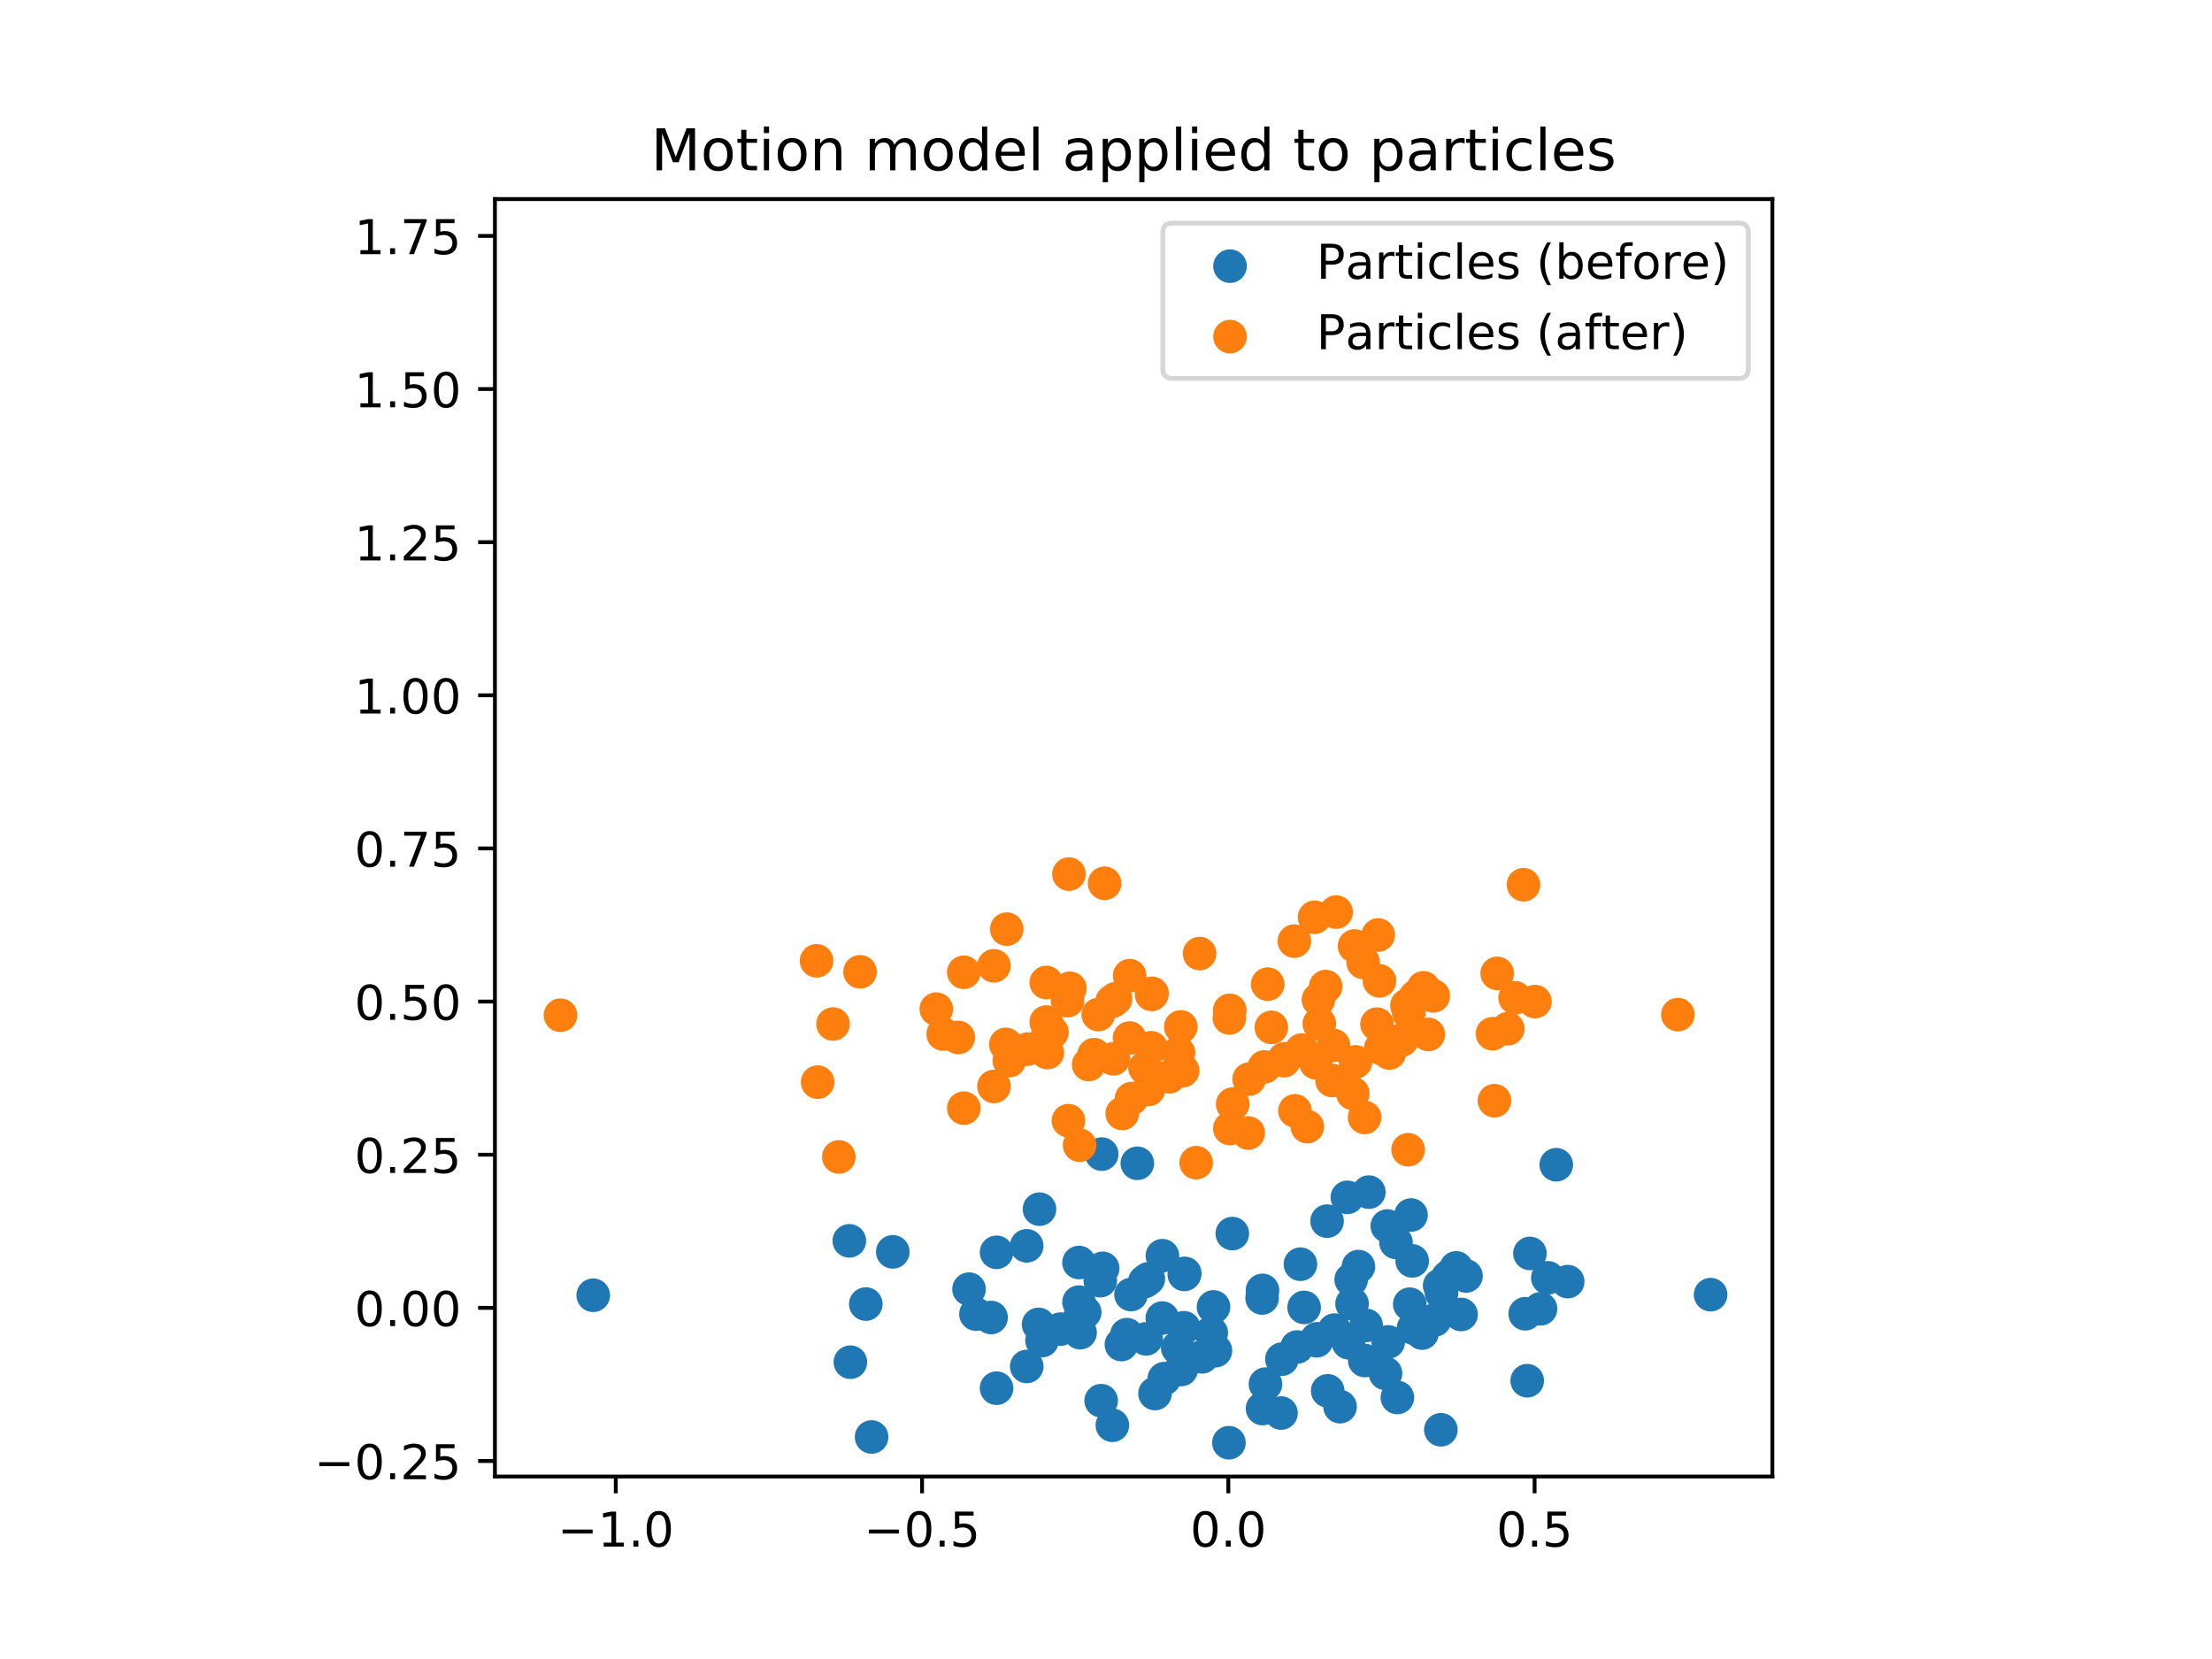 <?xml version="1.0" encoding="utf-8" standalone="no"?>
<!DOCTYPE svg PUBLIC "-//W3C//DTD SVG 1.1//EN"
  "http://www.w3.org/Graphics/SVG/1.1/DTD/svg11.dtd">
<!-- Created with matplotlib (https://matplotlib.org/) -->
<svg height="345.6pt" version="1.1" viewBox="0 0 460.8 345.6" width="460.8pt" xmlns="http://www.w3.org/2000/svg" xmlns:xlink="http://www.w3.org/1999/xlink">
 <defs>
  <style type="text/css">
*{stroke-linecap:butt;stroke-linejoin:round;}
  </style>
 </defs>
 <g id="figure_1">
  <g id="patch_1">
   <path d="M 0 345.6 
L 460.8 345.6 
L 460.8 0 
L 0 0 
z
" style="fill:#ffffff;"/>
  </g>
  <g id="axes_1">
   <g id="patch_2">
    <path d="M 103.104 307.584 
L 369.216 307.584 
L 369.216 41.472 
L 103.104 41.472 
z
" style="fill:#ffffff;"/>
   </g>
   <g id="PathCollection_1">
    <defs>
     <path d="M 0 3 
C 0.796 3 1.559 2.684 2.121 2.121 
C 2.684 1.559 3 0.796 3 0 
C 3 -0.796 2.684 -1.559 2.121 -2.121 
C 1.559 -2.684 0.796 -3 0 -3 
C -0.796 -3 -1.559 -2.684 -2.121 -2.121 
C -2.684 -1.559 -3 -0.796 -3 0 
C -3 0.796 -2.684 1.559 -2.121 2.121 
C -1.559 2.684 -0.796 3 0 3 
z
" id="m8ee61d0d14" style="stroke:#1f77b4;"/>
    </defs>
    <g clip-path="url(#p69494571f7)">
     <use style="fill:#1f77b4;stroke:#1f77b4;" x="242.131" xlink:href="#m8ee61d0d14" y="274.577"/>
     <use style="fill:#1f77b4;stroke:#1f77b4;" x="298.871" xlink:href="#m8ee61d0d14" y="274.974"/>
     <use style="fill:#1f77b4;stroke:#1f77b4;" x="217.079" xlink:href="#m8ee61d0d14" y="279.276"/>
     <use style="fill:#1f77b4;stroke:#1f77b4;" x="253.198" xlink:href="#m8ee61d0d14" y="281.373"/>
     <use style="fill:#1f77b4;stroke:#1f77b4;" x="301.933" xlink:href="#m8ee61d0d14" y="265.805"/>
     <use style="fill:#1f77b4;stroke:#1f77b4;" x="293.677" xlink:href="#m8ee61d0d14" y="271.688"/>
     <use style="fill:#1f77b4;stroke:#1f77b4;" x="225.968" xlink:href="#m8ee61d0d14" y="273.37"/>
     <use style="fill:#1f77b4;stroke:#1f77b4;" x="280.927" xlink:href="#m8ee61d0d14" y="279.721"/>
     <use style="fill:#1f77b4;stroke:#1f77b4;" x="213.889" xlink:href="#m8ee61d0d14" y="284.656"/>
     <use style="fill:#1f77b4;stroke:#1f77b4;" x="181.566" xlink:href="#m8ee61d0d14" y="299.349"/>
     <use style="fill:#1f77b4;stroke:#1f77b4;" x="279.158" xlink:href="#m8ee61d0d14" y="293.035"/>
     <use style="fill:#1f77b4;stroke:#1f77b4;" x="318.145" xlink:href="#m8ee61d0d14" y="287.63"/>
     <use style="fill:#1f77b4;stroke:#1f77b4;" x="262.999" xlink:href="#m8ee61d0d14" y="268.805"/>
     <use style="fill:#1f77b4;stroke:#1f77b4;" x="207.602" xlink:href="#m8ee61d0d14" y="289.185"/>
     <use style="fill:#1f77b4;stroke:#1f77b4;" x="240.61" xlink:href="#m8ee61d0d14" y="290.298"/>
     <use style="fill:#1f77b4;stroke:#1f77b4;" x="318.712" xlink:href="#m8ee61d0d14" y="261.114"/>
     <use style="fill:#1f77b4;stroke:#1f77b4;" x="256.005" xlink:href="#m8ee61d0d14" y="300.546"/>
     <use style="fill:#1f77b4;stroke:#1f77b4;" x="289.194" xlink:href="#m8ee61d0d14" y="279.547"/>
     <use style="fill:#1f77b4;stroke:#1f77b4;" x="276.456" xlink:href="#m8ee61d0d14" y="254.388"/>
     <use style="fill:#1f77b4;stroke:#1f77b4;" x="207.6" xlink:href="#m8ee61d0d14" y="260.88"/>
     <use style="fill:#1f77b4;stroke:#1f77b4;" x="284.306" xlink:href="#m8ee61d0d14" y="283.418"/>
     <use style="fill:#1f77b4;stroke:#1f77b4;" x="235.613" xlink:href="#m8ee61d0d14" y="269.679"/>
     <use style="fill:#1f77b4;stroke:#1f77b4;" x="262.918" xlink:href="#m8ee61d0d14" y="270.395"/>
     <use style="fill:#1f77b4;stroke:#1f77b4;" x="246.711" xlink:href="#m8ee61d0d14" y="265.493"/>
     <use style="fill:#1f77b4;stroke:#1f77b4;" x="224.778" xlink:href="#m8ee61d0d14" y="271.25"/>
     <use style="fill:#1f77b4;stroke:#1f77b4;" x="317.73" xlink:href="#m8ee61d0d14" y="273.68"/>
     <use style="fill:#1f77b4;stroke:#1f77b4;" x="256.714" xlink:href="#m8ee61d0d14" y="256.977"/>
     <use style="fill:#1f77b4;stroke:#1f77b4;" x="305.393" xlink:href="#m8ee61d0d14" y="265.805"/>
     <use style="fill:#1f77b4;stroke:#1f77b4;" x="252.327" xlink:href="#m8ee61d0d14" y="277.645"/>
     <use style="fill:#1f77b4;stroke:#1f77b4;" x="300.159" xlink:href="#m8ee61d0d14" y="297.847"/>
     <use style="fill:#1f77b4;stroke:#1f77b4;" x="203.309" xlink:href="#m8ee61d0d14" y="273.752"/>
     <use style="fill:#1f77b4;stroke:#1f77b4;" x="246.809" xlink:href="#m8ee61d0d14" y="265.273"/>
     <use style="fill:#1f77b4;stroke:#1f77b4;" x="238.493" xlink:href="#m8ee61d0d14" y="266.954"/>
     <use style="fill:#1f77b4;stroke:#1f77b4;" x="224.875" xlink:href="#m8ee61d0d14" y="274.584"/>
     <use style="fill:#1f77b4;stroke:#1f77b4;" x="180.361" xlink:href="#m8ee61d0d14" y="271.657"/>
     <use style="fill:#1f77b4;stroke:#1f77b4;" x="238.757" xlink:href="#m8ee61d0d14" y="278.906"/>
     <use style="fill:#1f77b4;stroke:#1f77b4;" x="322.444" xlink:href="#m8ee61d0d14" y="266.19"/>
     <use style="fill:#1f77b4;stroke:#1f77b4;" x="177.147" xlink:href="#m8ee61d0d14" y="283.766"/>
     <use style="fill:#1f77b4;stroke:#1f77b4;" x="320.923" xlink:href="#m8ee61d0d14" y="272.644"/>
     <use style="fill:#1f77b4;stroke:#1f77b4;" x="277.985" xlink:href="#m8ee61d0d14" y="277.087"/>
     <use style="fill:#1f77b4;stroke:#1f77b4;" x="213.879" xlink:href="#m8ee61d0d14" y="259.526"/>
     <use style="fill:#1f77b4;stroke:#1f77b4;" x="229.503" xlink:href="#m8ee61d0d14" y="240.423"/>
     <use style="fill:#1f77b4;stroke:#1f77b4;" x="229.395" xlink:href="#m8ee61d0d14" y="291.788"/>
     <use style="fill:#1f77b4;stroke:#1f77b4;" x="242.542" xlink:href="#m8ee61d0d14" y="287.194"/>
     <use style="fill:#1f77b4;stroke:#1f77b4;" x="239.222" xlink:href="#m8ee61d0d14" y="266.408"/>
     <use style="fill:#1f77b4;stroke:#1f77b4;" x="224.775" xlink:href="#m8ee61d0d14" y="263.009"/>
     <use style="fill:#1f77b4;stroke:#1f77b4;" x="288.998" xlink:href="#m8ee61d0d14" y="255.404"/>
     <use style="fill:#1f77b4;stroke:#1f77b4;" x="250.416" xlink:href="#m8ee61d0d14" y="282.651"/>
     <use style="fill:#1f77b4;stroke:#1f77b4;" x="282.985" xlink:href="#m8ee61d0d14" y="263.852"/>
     <use style="fill:#1f77b4;stroke:#1f77b4;" x="326.583" xlink:href="#m8ee61d0d14" y="266.985"/>
     <use style="fill:#1f77b4;stroke:#1f77b4;" x="233.608" xlink:href="#m8ee61d0d14" y="280.098"/>
     <use style="fill:#1f77b4;stroke:#1f77b4;" x="301.557" xlink:href="#m8ee61d0d14" y="266.178"/>
     <use style="fill:#1f77b4;stroke:#1f77b4;" x="229.208" xlink:href="#m8ee61d0d14" y="266.784"/>
     <use style="fill:#1f77b4;stroke:#1f77b4;" x="234.739" xlink:href="#m8ee61d0d14" y="278.039"/>
     <use style="fill:#1f77b4;stroke:#1f77b4;" x="294.187" xlink:href="#m8ee61d0d14" y="262.664"/>
     <use style="fill:#1f77b4;stroke:#1f77b4;" x="304.366" xlink:href="#m8ee61d0d14" y="273.827"/>
     <use style="fill:#1f77b4;stroke:#1f77b4;" x="229.701" xlink:href="#m8ee61d0d14" y="264.22"/>
     <use style="fill:#1f77b4;stroke:#1f77b4;" x="280.679" xlink:href="#m8ee61d0d14" y="249.428"/>
     <use style="fill:#1f77b4;stroke:#1f77b4;" x="266.857" xlink:href="#m8ee61d0d14" y="294.362"/>
     <use style="fill:#1f77b4;stroke:#1f77b4;" x="299.91" xlink:href="#m8ee61d0d14" y="267.8"/>
     <use style="fill:#1f77b4;stroke:#1f77b4;" x="216.546" xlink:href="#m8ee61d0d14" y="251.892"/>
     <use style="fill:#1f77b4;stroke:#1f77b4;" x="291.098" xlink:href="#m8ee61d0d14" y="291.121"/>
     <use style="fill:#1f77b4;stroke:#1f77b4;" x="288.627" xlink:href="#m8ee61d0d14" y="286.103"/>
     <use style="fill:#1f77b4;stroke:#1f77b4;" x="246.62" xlink:href="#m8ee61d0d14" y="276.597"/>
     <use style="fill:#1f77b4;stroke:#1f77b4;" x="290.807" xlink:href="#m8ee61d0d14" y="258.821"/>
     <use style="fill:#1f77b4;stroke:#1f77b4;" x="246.072" xlink:href="#m8ee61d0d14" y="285.29"/>
     <use style="fill:#1f77b4;stroke:#1f77b4;" x="356.348" xlink:href="#m8ee61d0d14" y="269.704"/>
     <use style="fill:#1f77b4;stroke:#1f77b4;" x="236.928" xlink:href="#m8ee61d0d14" y="242.337"/>
     <use style="fill:#1f77b4;stroke:#1f77b4;" x="276.584" xlink:href="#m8ee61d0d14" y="289.74"/>
     <use style="fill:#1f77b4;stroke:#1f77b4;" x="284.603" xlink:href="#m8ee61d0d14" y="276.11"/>
     <use style="fill:#1f77b4;stroke:#1f77b4;" x="281.66" xlink:href="#m8ee61d0d14" y="271.595"/>
     <use style="fill:#1f77b4;stroke:#1f77b4;" x="300.299" xlink:href="#m8ee61d0d14" y="269.363"/>
     <use style="fill:#1f77b4;stroke:#1f77b4;" x="271.672" xlink:href="#m8ee61d0d14" y="272.357"/>
     <use style="fill:#1f77b4;stroke:#1f77b4;" x="285.157" xlink:href="#m8ee61d0d14" y="248.342"/>
     <use style="fill:#1f77b4;stroke:#1f77b4;" x="225.003" xlink:href="#m8ee61d0d14" y="277.614"/>
     <use style="fill:#1f77b4;stroke:#1f77b4;" x="123.58" xlink:href="#m8ee61d0d14" y="269.825"/>
     <use style="fill:#1f77b4;stroke:#1f77b4;" x="270.905" xlink:href="#m8ee61d0d14" y="263.358"/>
     <use style="fill:#1f77b4;stroke:#1f77b4;" x="274.364" xlink:href="#m8ee61d0d14" y="278.9"/>
     <use style="fill:#1f77b4;stroke:#1f77b4;" x="267.041" xlink:href="#m8ee61d0d14" y="283.136"/>
     <use style="fill:#1f77b4;stroke:#1f77b4;" x="296.248" xlink:href="#m8ee61d0d14" y="277.701"/>
     <use style="fill:#1f77b4;stroke:#1f77b4;" x="281.475" xlink:href="#m8ee61d0d14" y="266.58"/>
     <use style="fill:#1f77b4;stroke:#1f77b4;" x="206.461" xlink:href="#m8ee61d0d14" y="274.459"/>
     <use style="fill:#1f77b4;stroke:#1f77b4;" x="242.15" xlink:href="#m8ee61d0d14" y="261.584"/>
     <use style="fill:#1f77b4;stroke:#1f77b4;" x="324.199" xlink:href="#m8ee61d0d14" y="242.637"/>
     <use style="fill:#1f77b4;stroke:#1f77b4;" x="201.869" xlink:href="#m8ee61d0d14" y="268.556"/>
     <use style="fill:#1f77b4;stroke:#1f77b4;" x="274.265" xlink:href="#m8ee61d0d14" y="279.304"/>
     <use style="fill:#1f77b4;stroke:#1f77b4;" x="270.202" xlink:href="#m8ee61d0d14" y="280.61"/>
     <use style="fill:#1f77b4;stroke:#1f77b4;" x="252.799" xlink:href="#m8ee61d0d14" y="272.259"/>
     <use style="fill:#1f77b4;stroke:#1f77b4;" x="303.358" xlink:href="#m8ee61d0d14" y="264.119"/>
     <use style="fill:#1f77b4;stroke:#1f77b4;" x="216.356" xlink:href="#m8ee61d0d14" y="275.899"/>
     <use style="fill:#1f77b4;stroke:#1f77b4;" x="231.727" xlink:href="#m8ee61d0d14" y="296.908"/>
     <use style="fill:#1f77b4;stroke:#1f77b4;" x="245.347" xlink:href="#m8ee61d0d14" y="280.802"/>
     <use style="fill:#1f77b4;stroke:#1f77b4;" x="293.938" xlink:href="#m8ee61d0d14" y="253.111"/>
     <use style="fill:#1f77b4;stroke:#1f77b4;" x="294.456" xlink:href="#m8ee61d0d14" y="276.69"/>
     <use style="fill:#1f77b4;stroke:#1f77b4;" x="176.929" xlink:href="#m8ee61d0d14" y="258.491"/>
     <use style="fill:#1f77b4;stroke:#1f77b4;" x="185.984" xlink:href="#m8ee61d0d14" y="260.784"/>
     <use style="fill:#1f77b4;stroke:#1f77b4;" x="263.62" xlink:href="#m8ee61d0d14" y="288.333"/>
     <use style="fill:#1f77b4;stroke:#1f77b4;" x="220.893" xlink:href="#m8ee61d0d14" y="276.889"/>
     <use style="fill:#1f77b4;stroke:#1f77b4;" x="217.676" xlink:href="#m8ee61d0d14" y="278.04"/>
     <use style="fill:#1f77b4;stroke:#1f77b4;" x="263.015" xlink:href="#m8ee61d0d14" y="293.427"/>
    </g>
   </g>
   <g id="PathCollection_2">
    <defs>
     <path d="M 0 3 
C 0.796 3 1.559 2.684 2.121 2.121 
C 2.684 1.559 3 0.796 3 0 
C 3 -0.796 2.684 -1.559 2.121 -2.121 
C 1.559 -2.684 0.796 -3 0 -3 
C -0.796 -3 -1.559 -2.684 -2.121 -2.121 
C -2.684 -1.559 -3 -0.796 -3 0 
C -3 0.796 -2.684 1.559 -2.121 2.121 
C -1.559 2.684 -0.796 3 0 3 
z
" id="m6e5b447d77" style="stroke:#ff7f0e;"/>
    </defs>
    <g clip-path="url(#p69494571f7)">
     <use style="fill:#ff7f0e;stroke:#ff7f0e;" x="235.309" xlink:href="#m6e5b447d77" y="216.241"/>
     <use style="fill:#ff7f0e;stroke:#ff7f0e;" x="292.05" xlink:href="#m6e5b447d77" y="216.638"/>
     <use style="fill:#ff7f0e;stroke:#ff7f0e;" x="210.258" xlink:href="#m6e5b447d77" y="220.941"/>
     <use style="fill:#ff7f0e;stroke:#ff7f0e;" x="246.377" xlink:href="#m6e5b447d77" y="223.037"/>
     <use style="fill:#ff7f0e;stroke:#ff7f0e;" x="295.112" xlink:href="#m6e5b447d77" y="207.469"/>
     <use style="fill:#ff7f0e;stroke:#ff7f0e;" x="286.855" xlink:href="#m6e5b447d77" y="213.352"/>
     <use style="fill:#ff7f0e;stroke:#ff7f0e;" x="219.147" xlink:href="#m6e5b447d77" y="215.034"/>
     <use style="fill:#ff7f0e;stroke:#ff7f0e;" x="274.105" xlink:href="#m6e5b447d77" y="221.385"/>
     <use style="fill:#ff7f0e;stroke:#ff7f0e;" x="207.068" xlink:href="#m6e5b447d77" y="226.32"/>
     <use style="fill:#ff7f0e;stroke:#ff7f0e;" x="174.744" xlink:href="#m6e5b447d77" y="241.013"/>
     <use style="fill:#ff7f0e;stroke:#ff7f0e;" x="272.337" xlink:href="#m6e5b447d77" y="234.699"/>
     <use style="fill:#ff7f0e;stroke:#ff7f0e;" x="311.324" xlink:href="#m6e5b447d77" y="229.294"/>
     <use style="fill:#ff7f0e;stroke:#ff7f0e;" x="256.178" xlink:href="#m6e5b447d77" y="210.47"/>
     <use style="fill:#ff7f0e;stroke:#ff7f0e;" x="200.781" xlink:href="#m6e5b447d77" y="230.85"/>
     <use style="fill:#ff7f0e;stroke:#ff7f0e;" x="233.789" xlink:href="#m6e5b447d77" y="231.962"/>
     <use style="fill:#ff7f0e;stroke:#ff7f0e;" x="311.891" xlink:href="#m6e5b447d77" y="202.778"/>
     <use style="fill:#ff7f0e;stroke:#ff7f0e;" x="249.183" xlink:href="#m6e5b447d77" y="242.21"/>
     <use style="fill:#ff7f0e;stroke:#ff7f0e;" x="282.373" xlink:href="#m6e5b447d77" y="221.211"/>
     <use style="fill:#ff7f0e;stroke:#ff7f0e;" x="269.634" xlink:href="#m6e5b447d77" y="196.052"/>
     <use style="fill:#ff7f0e;stroke:#ff7f0e;" x="200.779" xlink:href="#m6e5b447d77" y="202.544"/>
     <use style="fill:#ff7f0e;stroke:#ff7f0e;" x="277.484" xlink:href="#m6e5b447d77" y="225.082"/>
     <use style="fill:#ff7f0e;stroke:#ff7f0e;" x="228.791" xlink:href="#m6e5b447d77" y="211.343"/>
     <use style="fill:#ff7f0e;stroke:#ff7f0e;" x="256.096" xlink:href="#m6e5b447d77" y="212.059"/>
     <use style="fill:#ff7f0e;stroke:#ff7f0e;" x="239.89" xlink:href="#m6e5b447d77" y="207.157"/>
     <use style="fill:#ff7f0e;stroke:#ff7f0e;" x="217.956" xlink:href="#m6e5b447d77" y="212.915"/>
     <use style="fill:#ff7f0e;stroke:#ff7f0e;" x="310.908" xlink:href="#m6e5b447d77" y="215.344"/>
     <use style="fill:#ff7f0e;stroke:#ff7f0e;" x="249.893" xlink:href="#m6e5b447d77" y="198.642"/>
     <use style="fill:#ff7f0e;stroke:#ff7f0e;" x="298.572" xlink:href="#m6e5b447d77" y="207.469"/>
     <use style="fill:#ff7f0e;stroke:#ff7f0e;" x="245.505" xlink:href="#m6e5b447d77" y="219.309"/>
     <use style="fill:#ff7f0e;stroke:#ff7f0e;" x="293.338" xlink:href="#m6e5b447d77" y="239.511"/>
     <use style="fill:#ff7f0e;stroke:#ff7f0e;" x="196.488" xlink:href="#m6e5b447d77" y="215.416"/>
     <use style="fill:#ff7f0e;stroke:#ff7f0e;" x="239.987" xlink:href="#m6e5b447d77" y="206.937"/>
     <use style="fill:#ff7f0e;stroke:#ff7f0e;" x="231.672" xlink:href="#m6e5b447d77" y="208.618"/>
     <use style="fill:#ff7f0e;stroke:#ff7f0e;" x="218.053" xlink:href="#m6e5b447d77" y="216.248"/>
     <use style="fill:#ff7f0e;stroke:#ff7f0e;" x="173.539" xlink:href="#m6e5b447d77" y="213.321"/>
     <use style="fill:#ff7f0e;stroke:#ff7f0e;" x="231.936" xlink:href="#m6e5b447d77" y="220.57"/>
     <use style="fill:#ff7f0e;stroke:#ff7f0e;" x="315.623" xlink:href="#m6e5b447d77" y="207.854"/>
     <use style="fill:#ff7f0e;stroke:#ff7f0e;" x="170.326" xlink:href="#m6e5b447d77" y="225.43"/>
     <use style="fill:#ff7f0e;stroke:#ff7f0e;" x="314.101" xlink:href="#m6e5b447d77" y="214.308"/>
     <use style="fill:#ff7f0e;stroke:#ff7f0e;" x="271.164" xlink:href="#m6e5b447d77" y="218.751"/>
     <use style="fill:#ff7f0e;stroke:#ff7f0e;" x="207.058" xlink:href="#m6e5b447d77" y="201.19"/>
     <use style="fill:#ff7f0e;stroke:#ff7f0e;" x="222.681" xlink:href="#m6e5b447d77" y="182.088"/>
     <use style="fill:#ff7f0e;stroke:#ff7f0e;" x="222.573" xlink:href="#m6e5b447d77" y="233.452"/>
     <use style="fill:#ff7f0e;stroke:#ff7f0e;" x="235.72" xlink:href="#m6e5b447d77" y="228.858"/>
     <use style="fill:#ff7f0e;stroke:#ff7f0e;" x="232.4" xlink:href="#m6e5b447d77" y="208.072"/>
     <use style="fill:#ff7f0e;stroke:#ff7f0e;" x="217.953" xlink:href="#m6e5b447d77" y="204.673"/>
     <use style="fill:#ff7f0e;stroke:#ff7f0e;" x="282.176" xlink:href="#m6e5b447d77" y="197.068"/>
     <use style="fill:#ff7f0e;stroke:#ff7f0e;" x="243.595" xlink:href="#m6e5b447d77" y="224.315"/>
     <use style="fill:#ff7f0e;stroke:#ff7f0e;" x="276.163" xlink:href="#m6e5b447d77" y="205.516"/>
     <use style="fill:#ff7f0e;stroke:#ff7f0e;" x="319.762" xlink:href="#m6e5b447d77" y="208.649"/>
     <use style="fill:#ff7f0e;stroke:#ff7f0e;" x="226.786" xlink:href="#m6e5b447d77" y="221.762"/>
     <use style="fill:#ff7f0e;stroke:#ff7f0e;" x="294.735" xlink:href="#m6e5b447d77" y="207.842"/>
     <use style="fill:#ff7f0e;stroke:#ff7f0e;" x="222.386" xlink:href="#m6e5b447d77" y="208.448"/>
     <use style="fill:#ff7f0e;stroke:#ff7f0e;" x="227.918" xlink:href="#m6e5b447d77" y="219.703"/>
     <use style="fill:#ff7f0e;stroke:#ff7f0e;" x="287.366" xlink:href="#m6e5b447d77" y="204.329"/>
     <use style="fill:#ff7f0e;stroke:#ff7f0e;" x="297.545" xlink:href="#m6e5b447d77" y="215.491"/>
     <use style="fill:#ff7f0e;stroke:#ff7f0e;" x="222.88" xlink:href="#m6e5b447d77" y="205.884"/>
     <use style="fill:#ff7f0e;stroke:#ff7f0e;" x="273.858" xlink:href="#m6e5b447d77" y="191.092"/>
     <use style="fill:#ff7f0e;stroke:#ff7f0e;" x="260.036" xlink:href="#m6e5b447d77" y="236.026"/>
     <use style="fill:#ff7f0e;stroke:#ff7f0e;" x="293.088" xlink:href="#m6e5b447d77" y="209.464"/>
     <use style="fill:#ff7f0e;stroke:#ff7f0e;" x="209.724" xlink:href="#m6e5b447d77" y="193.556"/>
     <use style="fill:#ff7f0e;stroke:#ff7f0e;" x="284.276" xlink:href="#m6e5b447d77" y="232.785"/>
     <use style="fill:#ff7f0e;stroke:#ff7f0e;" x="281.806" xlink:href="#m6e5b447d77" y="227.767"/>
     <use style="fill:#ff7f0e;stroke:#ff7f0e;" x="239.799" xlink:href="#m6e5b447d77" y="218.261"/>
     <use style="fill:#ff7f0e;stroke:#ff7f0e;" x="283.986" xlink:href="#m6e5b447d77" y="200.485"/>
     <use style="fill:#ff7f0e;stroke:#ff7f0e;" x="239.25" xlink:href="#m6e5b447d77" y="226.954"/>
     <use style="fill:#ff7f0e;stroke:#ff7f0e;" x="349.527" xlink:href="#m6e5b447d77" y="211.368"/>
     <use style="fill:#ff7f0e;stroke:#ff7f0e;" x="230.107" xlink:href="#m6e5b447d77" y="184.001"/>
     <use style="fill:#ff7f0e;stroke:#ff7f0e;" x="269.762" xlink:href="#m6e5b447d77" y="231.404"/>
     <use style="fill:#ff7f0e;stroke:#ff7f0e;" x="277.781" xlink:href="#m6e5b447d77" y="217.774"/>
     <use style="fill:#ff7f0e;stroke:#ff7f0e;" x="274.838" xlink:href="#m6e5b447d77" y="213.259"/>
     <use style="fill:#ff7f0e;stroke:#ff7f0e;" x="293.478" xlink:href="#m6e5b447d77" y="211.027"/>
     <use style="fill:#ff7f0e;stroke:#ff7f0e;" x="264.851" xlink:href="#m6e5b447d77" y="214.021"/>
     <use style="fill:#ff7f0e;stroke:#ff7f0e;" x="278.336" xlink:href="#m6e5b447d77" y="190.006"/>
     <use style="fill:#ff7f0e;stroke:#ff7f0e;" x="218.181" xlink:href="#m6e5b447d77" y="219.278"/>
     <use style="fill:#ff7f0e;stroke:#ff7f0e;" x="116.759" xlink:href="#m6e5b447d77" y="211.489"/>
     <use style="fill:#ff7f0e;stroke:#ff7f0e;" x="264.084" xlink:href="#m6e5b447d77" y="205.022"/>
     <use style="fill:#ff7f0e;stroke:#ff7f0e;" x="267.543" xlink:href="#m6e5b447d77" y="220.564"/>
     <use style="fill:#ff7f0e;stroke:#ff7f0e;" x="260.219" xlink:href="#m6e5b447d77" y="224.8"/>
     <use style="fill:#ff7f0e;stroke:#ff7f0e;" x="289.427" xlink:href="#m6e5b447d77" y="219.365"/>
     <use style="fill:#ff7f0e;stroke:#ff7f0e;" x="274.654" xlink:href="#m6e5b447d77" y="208.244"/>
     <use style="fill:#ff7f0e;stroke:#ff7f0e;" x="199.639" xlink:href="#m6e5b447d77" y="216.124"/>
     <use style="fill:#ff7f0e;stroke:#ff7f0e;" x="235.329" xlink:href="#m6e5b447d77" y="203.248"/>
     <use style="fill:#ff7f0e;stroke:#ff7f0e;" x="317.378" xlink:href="#m6e5b447d77" y="184.301"/>
     <use style="fill:#ff7f0e;stroke:#ff7f0e;" x="195.047" xlink:href="#m6e5b447d77" y="210.22"/>
     <use style="fill:#ff7f0e;stroke:#ff7f0e;" x="267.444" xlink:href="#m6e5b447d77" y="220.968"/>
     <use style="fill:#ff7f0e;stroke:#ff7f0e;" x="263.381" xlink:href="#m6e5b447d77" y="222.274"/>
     <use style="fill:#ff7f0e;stroke:#ff7f0e;" x="245.978" xlink:href="#m6e5b447d77" y="213.923"/>
     <use style="fill:#ff7f0e;stroke:#ff7f0e;" x="296.537" xlink:href="#m6e5b447d77" y="205.783"/>
     <use style="fill:#ff7f0e;stroke:#ff7f0e;" x="209.534" xlink:href="#m6e5b447d77" y="217.563"/>
     <use style="fill:#ff7f0e;stroke:#ff7f0e;" x="224.906" xlink:href="#m6e5b447d77" y="238.572"/>
     <use style="fill:#ff7f0e;stroke:#ff7f0e;" x="238.526" xlink:href="#m6e5b447d77" y="222.466"/>
     <use style="fill:#ff7f0e;stroke:#ff7f0e;" x="287.117" xlink:href="#m6e5b447d77" y="194.775"/>
     <use style="fill:#ff7f0e;stroke:#ff7f0e;" x="287.635" xlink:href="#m6e5b447d77" y="218.354"/>
     <use style="fill:#ff7f0e;stroke:#ff7f0e;" x="170.107" xlink:href="#m6e5b447d77" y="200.156"/>
     <use style="fill:#ff7f0e;stroke:#ff7f0e;" x="179.163" xlink:href="#m6e5b447d77" y="202.448"/>
     <use style="fill:#ff7f0e;stroke:#ff7f0e;" x="256.799" xlink:href="#m6e5b447d77" y="229.997"/>
     <use style="fill:#ff7f0e;stroke:#ff7f0e;" x="214.071" xlink:href="#m6e5b447d77" y="218.554"/>
     <use style="fill:#ff7f0e;stroke:#ff7f0e;" x="210.855" xlink:href="#m6e5b447d77" y="219.704"/>
     <use style="fill:#ff7f0e;stroke:#ff7f0e;" x="256.194" xlink:href="#m6e5b447d77" y="235.091"/>
    </g>
   </g>
   <g id="matplotlib.axis_1">
    <g id="xtick_1">
     <g id="line2d_1">
      <defs>
       <path d="M 0 0 
L 0 3.5 
" id="mbc19b5a477" style="stroke:#000000;stroke-width:0.8;"/>
      </defs>
      <g>
       <use style="stroke:#000000;stroke-width:0.8;" x="128.28" xlink:href="#mbc19b5a477" y="307.584"/>
      </g>
     </g>
     <g id="text_1">
      <!-- −1.0 -->
      <defs>
       <path d="M 10.594 35.5 
L 73.188 35.5 
L 73.188 27.203 
L 10.594 27.203 
z
" id="DejaVuSans-8722"/>
       <path d="M 12.406 8.297 
L 28.516 8.297 
L 28.516 63.922 
L 10.984 60.406 
L 10.984 69.391 
L 28.422 72.906 
L 38.281 72.906 
L 38.281 8.297 
L 54.391 8.297 
L 54.391 0 
L 12.406 0 
z
" id="DejaVuSans-49"/>
       <path d="M 10.688 12.406 
L 21 12.406 
L 21 0 
L 10.688 0 
z
" id="DejaVuSans-46"/>
       <path d="M 31.781 66.406 
Q 24.172 66.406 20.328 58.906 
Q 16.5 51.422 16.5 36.375 
Q 16.5 21.391 20.328 13.891 
Q 24.172 6.391 31.781 6.391 
Q 39.453 6.391 43.281 13.891 
Q 47.125 21.391 47.125 36.375 
Q 47.125 51.422 43.281 58.906 
Q 39.453 66.406 31.781 66.406 
z
M 31.781 74.219 
Q 44.047 74.219 50.516 64.516 
Q 56.984 54.828 56.984 36.375 
Q 56.984 17.969 50.516 8.266 
Q 44.047 -1.422 31.781 -1.422 
Q 19.531 -1.422 13.062 8.266 
Q 6.594 17.969 6.594 36.375 
Q 6.594 54.828 13.062 64.516 
Q 19.531 74.219 31.781 74.219 
z
" id="DejaVuSans-48"/>
      </defs>
      <g transform="translate(116.139 322.182)scale(0.1 -0.1)">
       <use xlink:href="#DejaVuSans-8722"/>
       <use x="83.789" xlink:href="#DejaVuSans-49"/>
       <use x="147.412" xlink:href="#DejaVuSans-46"/>
       <use x="179.199" xlink:href="#DejaVuSans-48"/>
      </g>
     </g>
    </g>
    <g id="xtick_2">
     <g id="line2d_2">
      <g>
       <use style="stroke:#000000;stroke-width:0.8;" x="192.081" xlink:href="#mbc19b5a477" y="307.584"/>
      </g>
     </g>
     <g id="text_2">
      <!-- −0.5 -->
      <defs>
       <path d="M 10.797 72.906 
L 49.516 72.906 
L 49.516 64.594 
L 19.828 64.594 
L 19.828 46.734 
Q 21.969 47.469 24.109 47.828 
Q 26.266 48.188 28.422 48.188 
Q 40.625 48.188 47.75 41.5 
Q 54.891 34.812 54.891 23.391 
Q 54.891 11.625 47.562 5.094 
Q 40.234 -1.422 26.906 -1.422 
Q 22.312 -1.422 17.547 -0.641 
Q 12.797 0.141 7.719 1.703 
L 7.719 11.625 
Q 12.109 9.234 16.797 8.062 
Q 21.484 6.891 26.703 6.891 
Q 35.156 6.891 40.078 11.328 
Q 45.016 15.766 45.016 23.391 
Q 45.016 31 40.078 35.438 
Q 35.156 39.891 26.703 39.891 
Q 22.75 39.891 18.812 39.016 
Q 14.891 38.141 10.797 36.281 
z
" id="DejaVuSans-53"/>
      </defs>
      <g transform="translate(179.94 322.182)scale(0.1 -0.1)">
       <use xlink:href="#DejaVuSans-8722"/>
       <use x="83.789" xlink:href="#DejaVuSans-48"/>
       <use x="147.412" xlink:href="#DejaVuSans-46"/>
       <use x="179.199" xlink:href="#DejaVuSans-53"/>
      </g>
     </g>
    </g>
    <g id="xtick_3">
     <g id="line2d_3">
      <g>
       <use style="stroke:#000000;stroke-width:0.8;" x="255.882" xlink:href="#mbc19b5a477" y="307.584"/>
      </g>
     </g>
     <g id="text_3">
      <!-- 0.0 -->
      <g transform="translate(247.931 322.182)scale(0.1 -0.1)">
       <use xlink:href="#DejaVuSans-48"/>
       <use x="63.623" xlink:href="#DejaVuSans-46"/>
       <use x="95.41" xlink:href="#DejaVuSans-48"/>
      </g>
     </g>
    </g>
    <g id="xtick_4">
     <g id="line2d_4">
      <g>
       <use style="stroke:#000000;stroke-width:0.8;" x="319.683" xlink:href="#mbc19b5a477" y="307.584"/>
      </g>
     </g>
     <g id="text_4">
      <!-- 0.5 -->
      <g transform="translate(311.732 322.182)scale(0.1 -0.1)">
       <use xlink:href="#DejaVuSans-48"/>
       <use x="63.623" xlink:href="#DejaVuSans-46"/>
       <use x="95.41" xlink:href="#DejaVuSans-53"/>
      </g>
     </g>
    </g>
   </g>
   <g id="matplotlib.axis_2">
    <g id="ytick_1">
     <g id="line2d_5">
      <defs>
       <path d="M 0 0 
L -3.5 0 
" id="m43650c60d1" style="stroke:#000000;stroke-width:0.8;"/>
      </defs>
      <g>
       <use style="stroke:#000000;stroke-width:0.8;" x="103.104" xlink:href="#m43650c60d1" y="304.349"/>
      </g>
     </g>
     <g id="text_5">
      <!-- −0.25 -->
      <defs>
       <path d="M 19.188 8.297 
L 53.609 8.297 
L 53.609 0 
L 7.328 0 
L 7.328 8.297 
Q 12.938 14.109 22.625 23.891 
Q 32.328 33.688 34.812 36.531 
Q 39.547 41.844 41.422 45.531 
Q 43.312 49.219 43.312 52.781 
Q 43.312 58.594 39.234 62.25 
Q 35.156 65.922 28.609 65.922 
Q 23.969 65.922 18.812 64.312 
Q 13.672 62.703 7.812 59.422 
L 7.812 69.391 
Q 13.766 71.781 18.938 73 
Q 24.125 74.219 28.422 74.219 
Q 39.75 74.219 46.484 68.547 
Q 53.219 62.891 53.219 53.422 
Q 53.219 48.922 51.531 44.891 
Q 49.859 40.875 45.406 35.406 
Q 44.188 33.984 37.641 27.219 
Q 31.109 20.453 19.188 8.297 
z
" id="DejaVuSans-50"/>
      </defs>
      <g transform="translate(65.459 308.149)scale(0.1 -0.1)">
       <use xlink:href="#DejaVuSans-8722"/>
       <use x="83.789" xlink:href="#DejaVuSans-48"/>
       <use x="147.412" xlink:href="#DejaVuSans-46"/>
       <use x="179.199" xlink:href="#DejaVuSans-50"/>
       <use x="242.822" xlink:href="#DejaVuSans-53"/>
      </g>
     </g>
    </g>
    <g id="ytick_2">
     <g id="line2d_6">
      <g>
       <use style="stroke:#000000;stroke-width:0.8;" x="103.104" xlink:href="#m43650c60d1" y="272.449"/>
      </g>
     </g>
     <g id="text_6">
      <!-- 0.00 -->
      <g transform="translate(73.838 276.248)scale(0.1 -0.1)">
       <use xlink:href="#DejaVuSans-48"/>
       <use x="63.623" xlink:href="#DejaVuSans-46"/>
       <use x="95.41" xlink:href="#DejaVuSans-48"/>
       <use x="159.033" xlink:href="#DejaVuSans-48"/>
      </g>
     </g>
    </g>
    <g id="ytick_3">
     <g id="line2d_7">
      <g>
       <use style="stroke:#000000;stroke-width:0.8;" x="103.104" xlink:href="#m43650c60d1" y="240.548"/>
      </g>
     </g>
     <g id="text_7">
      <!-- 0.25 -->
      <g transform="translate(73.838 244.348)scale(0.1 -0.1)">
       <use xlink:href="#DejaVuSans-48"/>
       <use x="63.623" xlink:href="#DejaVuSans-46"/>
       <use x="95.41" xlink:href="#DejaVuSans-50"/>
       <use x="159.033" xlink:href="#DejaVuSans-53"/>
      </g>
     </g>
    </g>
    <g id="ytick_4">
     <g id="line2d_8">
      <g>
       <use style="stroke:#000000;stroke-width:0.8;" x="103.104" xlink:href="#m43650c60d1" y="208.648"/>
      </g>
     </g>
     <g id="text_8">
      <!-- 0.50 -->
      <g transform="translate(73.838 212.447)scale(0.1 -0.1)">
       <use xlink:href="#DejaVuSans-48"/>
       <use x="63.623" xlink:href="#DejaVuSans-46"/>
       <use x="95.41" xlink:href="#DejaVuSans-53"/>
       <use x="159.033" xlink:href="#DejaVuSans-48"/>
      </g>
     </g>
    </g>
    <g id="ytick_5">
     <g id="line2d_9">
      <g>
       <use style="stroke:#000000;stroke-width:0.8;" x="103.104" xlink:href="#m43650c60d1" y="176.747"/>
      </g>
     </g>
     <g id="text_9">
      <!-- 0.75 -->
      <defs>
       <path d="M 8.203 72.906 
L 55.078 72.906 
L 55.078 68.703 
L 28.609 0 
L 18.312 0 
L 43.219 64.594 
L 8.203 64.594 
z
" id="DejaVuSans-55"/>
      </defs>
      <g transform="translate(73.838 180.547)scale(0.1 -0.1)">
       <use xlink:href="#DejaVuSans-48"/>
       <use x="63.623" xlink:href="#DejaVuSans-46"/>
       <use x="95.41" xlink:href="#DejaVuSans-55"/>
       <use x="159.033" xlink:href="#DejaVuSans-53"/>
      </g>
     </g>
    </g>
    <g id="ytick_6">
     <g id="line2d_10">
      <g>
       <use style="stroke:#000000;stroke-width:0.8;" x="103.104" xlink:href="#m43650c60d1" y="144.847"/>
      </g>
     </g>
     <g id="text_10">
      <!-- 1.00 -->
      <g transform="translate(73.838 148.646)scale(0.1 -0.1)">
       <use xlink:href="#DejaVuSans-49"/>
       <use x="63.623" xlink:href="#DejaVuSans-46"/>
       <use x="95.41" xlink:href="#DejaVuSans-48"/>
       <use x="159.033" xlink:href="#DejaVuSans-48"/>
      </g>
     </g>
    </g>
    <g id="ytick_7">
     <g id="line2d_11">
      <g>
       <use style="stroke:#000000;stroke-width:0.8;" x="103.104" xlink:href="#m43650c60d1" y="112.946"/>
      </g>
     </g>
     <g id="text_11">
      <!-- 1.25 -->
      <g transform="translate(73.838 116.746)scale(0.1 -0.1)">
       <use xlink:href="#DejaVuSans-49"/>
       <use x="63.623" xlink:href="#DejaVuSans-46"/>
       <use x="95.41" xlink:href="#DejaVuSans-50"/>
       <use x="159.033" xlink:href="#DejaVuSans-53"/>
      </g>
     </g>
    </g>
    <g id="ytick_8">
     <g id="line2d_12">
      <g>
       <use style="stroke:#000000;stroke-width:0.8;" x="103.104" xlink:href="#m43650c60d1" y="81.046"/>
      </g>
     </g>
     <g id="text_12">
      <!-- 1.50 -->
      <g transform="translate(73.838 84.845)scale(0.1 -0.1)">
       <use xlink:href="#DejaVuSans-49"/>
       <use x="63.623" xlink:href="#DejaVuSans-46"/>
       <use x="95.41" xlink:href="#DejaVuSans-53"/>
       <use x="159.033" xlink:href="#DejaVuSans-48"/>
      </g>
     </g>
    </g>
    <g id="ytick_9">
     <g id="line2d_13">
      <g>
       <use style="stroke:#000000;stroke-width:0.8;" x="103.104" xlink:href="#m43650c60d1" y="49.145"/>
      </g>
     </g>
     <g id="text_13">
      <!-- 1.75 -->
      <g transform="translate(73.838 52.945)scale(0.1 -0.1)">
       <use xlink:href="#DejaVuSans-49"/>
       <use x="63.623" xlink:href="#DejaVuSans-46"/>
       <use x="95.41" xlink:href="#DejaVuSans-55"/>
       <use x="159.033" xlink:href="#DejaVuSans-53"/>
      </g>
     </g>
    </g>
   </g>
   <g id="patch_3">
    <path d="M 103.104 307.584 
L 103.104 41.472 
" style="fill:none;stroke:#000000;stroke-linecap:square;stroke-linejoin:miter;stroke-width:0.8;"/>
   </g>
   <g id="patch_4">
    <path d="M 369.216 307.584 
L 369.216 41.472 
" style="fill:none;stroke:#000000;stroke-linecap:square;stroke-linejoin:miter;stroke-width:0.8;"/>
   </g>
   <g id="patch_5">
    <path d="M 103.104 307.584 
L 369.216 307.584 
" style="fill:none;stroke:#000000;stroke-linecap:square;stroke-linejoin:miter;stroke-width:0.8;"/>
   </g>
   <g id="patch_6">
    <path d="M 103.104 41.472 
L 369.216 41.472 
" style="fill:none;stroke:#000000;stroke-linecap:square;stroke-linejoin:miter;stroke-width:0.8;"/>
   </g>
   <g id="text_14">
    <!-- Motion model applied to particles -->
    <defs>
     <path d="M 9.812 72.906 
L 24.516 72.906 
L 43.109 23.297 
L 61.812 72.906 
L 76.516 72.906 
L 76.516 0 
L 66.891 0 
L 66.891 64.016 
L 48.094 14.016 
L 38.188 14.016 
L 19.391 64.016 
L 19.391 0 
L 9.812 0 
z
" id="DejaVuSans-77"/>
     <path d="M 30.609 48.391 
Q 23.391 48.391 19.188 42.75 
Q 14.984 37.109 14.984 27.297 
Q 14.984 17.484 19.156 11.844 
Q 23.344 6.203 30.609 6.203 
Q 37.797 6.203 41.984 11.859 
Q 46.188 17.531 46.188 27.297 
Q 46.188 37.016 41.984 42.703 
Q 37.797 48.391 30.609 48.391 
z
M 30.609 56 
Q 42.328 56 49.016 48.375 
Q 55.719 40.766 55.719 27.297 
Q 55.719 13.875 49.016 6.219 
Q 42.328 -1.422 30.609 -1.422 
Q 18.844 -1.422 12.172 6.219 
Q 5.516 13.875 5.516 27.297 
Q 5.516 40.766 12.172 48.375 
Q 18.844 56 30.609 56 
z
" id="DejaVuSans-111"/>
     <path d="M 18.312 70.219 
L 18.312 54.688 
L 36.812 54.688 
L 36.812 47.703 
L 18.312 47.703 
L 18.312 18.016 
Q 18.312 11.328 20.141 9.422 
Q 21.969 7.516 27.594 7.516 
L 36.812 7.516 
L 36.812 0 
L 27.594 0 
Q 17.188 0 13.234 3.875 
Q 9.281 7.766 9.281 18.016 
L 9.281 47.703 
L 2.688 47.703 
L 2.688 54.688 
L 9.281 54.688 
L 9.281 70.219 
z
" id="DejaVuSans-116"/>
     <path d="M 9.422 54.688 
L 18.406 54.688 
L 18.406 0 
L 9.422 0 
z
M 9.422 75.984 
L 18.406 75.984 
L 18.406 64.594 
L 9.422 64.594 
z
" id="DejaVuSans-105"/>
     <path d="M 54.891 33.016 
L 54.891 0 
L 45.906 0 
L 45.906 32.719 
Q 45.906 40.484 42.875 44.328 
Q 39.844 48.188 33.797 48.188 
Q 26.516 48.188 22.312 43.547 
Q 18.109 38.922 18.109 30.906 
L 18.109 0 
L 9.078 0 
L 9.078 54.688 
L 18.109 54.688 
L 18.109 46.188 
Q 21.344 51.125 25.703 53.562 
Q 30.078 56 35.797 56 
Q 45.219 56 50.047 50.172 
Q 54.891 44.344 54.891 33.016 
z
" id="DejaVuSans-110"/>
     <path id="DejaVuSans-32"/>
     <path d="M 52 44.188 
Q 55.375 50.25 60.062 53.125 
Q 64.75 56 71.094 56 
Q 79.641 56 84.281 50.016 
Q 88.922 44.047 88.922 33.016 
L 88.922 0 
L 79.891 0 
L 79.891 32.719 
Q 79.891 40.578 77.094 44.375 
Q 74.312 48.188 68.609 48.188 
Q 61.625 48.188 57.562 43.547 
Q 53.516 38.922 53.516 30.906 
L 53.516 0 
L 44.484 0 
L 44.484 32.719 
Q 44.484 40.625 41.703 44.406 
Q 38.922 48.188 33.109 48.188 
Q 26.219 48.188 22.156 43.531 
Q 18.109 38.875 18.109 30.906 
L 18.109 0 
L 9.078 0 
L 9.078 54.688 
L 18.109 54.688 
L 18.109 46.188 
Q 21.188 51.219 25.484 53.609 
Q 29.781 56 35.688 56 
Q 41.656 56 45.828 52.969 
Q 50 49.953 52 44.188 
z
" id="DejaVuSans-109"/>
     <path d="M 45.406 46.391 
L 45.406 75.984 
L 54.391 75.984 
L 54.391 0 
L 45.406 0 
L 45.406 8.203 
Q 42.578 3.328 38.25 0.953 
Q 33.938 -1.422 27.875 -1.422 
Q 17.969 -1.422 11.734 6.484 
Q 5.516 14.406 5.516 27.297 
Q 5.516 40.188 11.734 48.094 
Q 17.969 56 27.875 56 
Q 33.938 56 38.25 53.625 
Q 42.578 51.266 45.406 46.391 
z
M 14.797 27.297 
Q 14.797 17.391 18.875 11.75 
Q 22.953 6.109 30.078 6.109 
Q 37.203 6.109 41.297 11.75 
Q 45.406 17.391 45.406 27.297 
Q 45.406 37.203 41.297 42.844 
Q 37.203 48.484 30.078 48.484 
Q 22.953 48.484 18.875 42.844 
Q 14.797 37.203 14.797 27.297 
z
" id="DejaVuSans-100"/>
     <path d="M 56.203 29.594 
L 56.203 25.203 
L 14.891 25.203 
Q 15.484 15.922 20.484 11.062 
Q 25.484 6.203 34.422 6.203 
Q 39.594 6.203 44.453 7.469 
Q 49.312 8.734 54.109 11.281 
L 54.109 2.781 
Q 49.266 0.734 44.188 -0.344 
Q 39.109 -1.422 33.891 -1.422 
Q 20.797 -1.422 13.156 6.188 
Q 5.516 13.812 5.516 26.812 
Q 5.516 40.234 12.766 48.109 
Q 20.016 56 32.328 56 
Q 43.359 56 49.781 48.891 
Q 56.203 41.797 56.203 29.594 
z
M 47.219 32.234 
Q 47.125 39.594 43.094 43.984 
Q 39.062 48.391 32.422 48.391 
Q 24.906 48.391 20.391 44.141 
Q 15.875 39.891 15.188 32.172 
z
" id="DejaVuSans-101"/>
     <path d="M 9.422 75.984 
L 18.406 75.984 
L 18.406 0 
L 9.422 0 
z
" id="DejaVuSans-108"/>
     <path d="M 34.281 27.484 
Q 23.391 27.484 19.188 25 
Q 14.984 22.516 14.984 16.5 
Q 14.984 11.719 18.141 8.906 
Q 21.297 6.109 26.703 6.109 
Q 34.188 6.109 38.703 11.406 
Q 43.219 16.703 43.219 25.484 
L 43.219 27.484 
z
M 52.203 31.203 
L 52.203 0 
L 43.219 0 
L 43.219 8.297 
Q 40.141 3.328 35.547 0.953 
Q 30.953 -1.422 24.312 -1.422 
Q 15.922 -1.422 10.953 3.297 
Q 6 8.016 6 15.922 
Q 6 25.141 12.172 29.828 
Q 18.359 34.516 30.609 34.516 
L 43.219 34.516 
L 43.219 35.406 
Q 43.219 41.609 39.141 45 
Q 35.062 48.391 27.688 48.391 
Q 23 48.391 18.547 47.266 
Q 14.109 46.141 10.016 43.891 
L 10.016 52.203 
Q 14.938 54.109 19.578 55.047 
Q 24.219 56 28.609 56 
Q 40.484 56 46.344 49.844 
Q 52.203 43.703 52.203 31.203 
z
" id="DejaVuSans-97"/>
     <path d="M 18.109 8.203 
L 18.109 -20.797 
L 9.078 -20.797 
L 9.078 54.688 
L 18.109 54.688 
L 18.109 46.391 
Q 20.953 51.266 25.266 53.625 
Q 29.594 56 35.594 56 
Q 45.562 56 51.781 48.094 
Q 58.016 40.188 58.016 27.297 
Q 58.016 14.406 51.781 6.484 
Q 45.562 -1.422 35.594 -1.422 
Q 29.594 -1.422 25.266 0.953 
Q 20.953 3.328 18.109 8.203 
z
M 48.688 27.297 
Q 48.688 37.203 44.609 42.844 
Q 40.531 48.484 33.406 48.484 
Q 26.266 48.484 22.188 42.844 
Q 18.109 37.203 18.109 27.297 
Q 18.109 17.391 22.188 11.75 
Q 26.266 6.109 33.406 6.109 
Q 40.531 6.109 44.609 11.75 
Q 48.688 17.391 48.688 27.297 
z
" id="DejaVuSans-112"/>
     <path d="M 41.109 46.297 
Q 39.594 47.172 37.812 47.578 
Q 36.031 48 33.891 48 
Q 26.266 48 22.188 43.047 
Q 18.109 38.094 18.109 28.812 
L 18.109 0 
L 9.078 0 
L 9.078 54.688 
L 18.109 54.688 
L 18.109 46.188 
Q 20.953 51.172 25.484 53.578 
Q 30.031 56 36.531 56 
Q 37.453 56 38.578 55.875 
Q 39.703 55.766 41.062 55.516 
z
" id="DejaVuSans-114"/>
     <path d="M 48.781 52.594 
L 48.781 44.188 
Q 44.969 46.297 41.141 47.344 
Q 37.312 48.391 33.406 48.391 
Q 24.656 48.391 19.812 42.844 
Q 14.984 37.312 14.984 27.297 
Q 14.984 17.281 19.812 11.734 
Q 24.656 6.203 33.406 6.203 
Q 37.312 6.203 41.141 7.25 
Q 44.969 8.297 48.781 10.406 
L 48.781 2.094 
Q 45.016 0.344 40.984 -0.531 
Q 36.969 -1.422 32.422 -1.422 
Q 20.062 -1.422 12.781 6.344 
Q 5.516 14.109 5.516 27.297 
Q 5.516 40.672 12.859 48.328 
Q 20.219 56 33.016 56 
Q 37.156 56 41.109 55.141 
Q 45.062 54.297 48.781 52.594 
z
" id="DejaVuSans-99"/>
     <path d="M 44.281 53.078 
L 44.281 44.578 
Q 40.484 46.531 36.375 47.5 
Q 32.281 48.484 27.875 48.484 
Q 21.188 48.484 17.844 46.438 
Q 14.5 44.391 14.5 40.281 
Q 14.5 37.156 16.891 35.375 
Q 19.281 33.594 26.516 31.984 
L 29.594 31.297 
Q 39.156 29.25 43.188 25.516 
Q 47.219 21.781 47.219 15.094 
Q 47.219 7.469 41.188 3.016 
Q 35.156 -1.422 24.609 -1.422 
Q 20.219 -1.422 15.453 -0.562 
Q 10.688 0.297 5.422 2 
L 5.422 11.281 
Q 10.406 8.688 15.234 7.391 
Q 20.062 6.109 24.812 6.109 
Q 31.156 6.109 34.562 8.281 
Q 37.984 10.453 37.984 14.406 
Q 37.984 18.062 35.516 20.016 
Q 33.062 21.969 24.703 23.781 
L 21.578 24.516 
Q 13.234 26.266 9.516 29.906 
Q 5.812 33.547 5.812 39.891 
Q 5.812 47.609 11.281 51.797 
Q 16.75 56 26.812 56 
Q 31.781 56 36.172 55.266 
Q 40.578 54.547 44.281 53.078 
z
" id="DejaVuSans-115"/>
    </defs>
    <g transform="translate(135.6 35.472)scale(0.12 -0.12)">
     <use xlink:href="#DejaVuSans-77"/>
     <use x="86.279" xlink:href="#DejaVuSans-111"/>
     <use x="147.461" xlink:href="#DejaVuSans-116"/>
     <use x="186.67" xlink:href="#DejaVuSans-105"/>
     <use x="214.453" xlink:href="#DejaVuSans-111"/>
     <use x="275.635" xlink:href="#DejaVuSans-110"/>
     <use x="339.014" xlink:href="#DejaVuSans-32"/>
     <use x="370.801" xlink:href="#DejaVuSans-109"/>
     <use x="468.213" xlink:href="#DejaVuSans-111"/>
     <use x="529.395" xlink:href="#DejaVuSans-100"/>
     <use x="592.871" xlink:href="#DejaVuSans-101"/>
     <use x="654.395" xlink:href="#DejaVuSans-108"/>
     <use x="682.178" xlink:href="#DejaVuSans-32"/>
     <use x="713.965" xlink:href="#DejaVuSans-97"/>
     <use x="775.244" xlink:href="#DejaVuSans-112"/>
     <use x="838.721" xlink:href="#DejaVuSans-112"/>
     <use x="902.197" xlink:href="#DejaVuSans-108"/>
     <use x="929.98" xlink:href="#DejaVuSans-105"/>
     <use x="957.764" xlink:href="#DejaVuSans-101"/>
     <use x="1019.287" xlink:href="#DejaVuSans-100"/>
     <use x="1082.764" xlink:href="#DejaVuSans-32"/>
     <use x="1114.551" xlink:href="#DejaVuSans-116"/>
     <use x="1153.76" xlink:href="#DejaVuSans-111"/>
     <use x="1214.941" xlink:href="#DejaVuSans-32"/>
     <use x="1246.729" xlink:href="#DejaVuSans-112"/>
     <use x="1310.205" xlink:href="#DejaVuSans-97"/>
     <use x="1371.484" xlink:href="#DejaVuSans-114"/>
     <use x="1412.598" xlink:href="#DejaVuSans-116"/>
     <use x="1451.807" xlink:href="#DejaVuSans-105"/>
     <use x="1479.59" xlink:href="#DejaVuSans-99"/>
     <use x="1534.57" xlink:href="#DejaVuSans-108"/>
     <use x="1562.354" xlink:href="#DejaVuSans-101"/>
     <use x="1623.877" xlink:href="#DejaVuSans-115"/>
    </g>
   </g>
   <g id="legend_1">
    <g id="patch_7">
     <path d="M 244.233 78.828 
L 362.216 78.828 
Q 364.216 78.828 364.216 76.828 
L 364.216 48.472 
Q 364.216 46.472 362.216 46.472 
L 244.233 46.472 
Q 242.233 46.472 242.233 48.472 
L 242.233 76.828 
Q 242.233 78.828 244.233 78.828 
z
" style="fill:#ffffff;opacity:0.8;stroke:#cccccc;stroke-linejoin:miter;"/>
    </g>
    <g id="PathCollection_3">
     <g>
      <use style="fill:#1f77b4;stroke:#1f77b4;" x="256.233" xlink:href="#m8ee61d0d14" y="55.445"/>
     </g>
    </g>
    <g id="text_15">
     <!-- Particles (before) -->
     <defs>
      <path d="M 19.672 64.797 
L 19.672 37.406 
L 32.078 37.406 
Q 38.969 37.406 42.719 40.969 
Q 46.484 44.531 46.484 51.125 
Q 46.484 57.672 42.719 61.234 
Q 38.969 64.797 32.078 64.797 
z
M 9.812 72.906 
L 32.078 72.906 
Q 44.344 72.906 50.609 67.359 
Q 56.891 61.812 56.891 51.125 
Q 56.891 40.328 50.609 34.812 
Q 44.344 29.297 32.078 29.297 
L 19.672 29.297 
L 19.672 0 
L 9.812 0 
z
" id="DejaVuSans-80"/>
      <path d="M 31 75.875 
Q 24.469 64.656 21.281 53.656 
Q 18.109 42.672 18.109 31.391 
Q 18.109 20.125 21.312 9.062 
Q 24.516 -2 31 -13.188 
L 23.188 -13.188 
Q 15.875 -1.703 12.234 9.375 
Q 8.594 20.453 8.594 31.391 
Q 8.594 42.281 12.203 53.312 
Q 15.828 64.359 23.188 75.875 
z
" id="DejaVuSans-40"/>
      <path d="M 48.688 27.297 
Q 48.688 37.203 44.609 42.844 
Q 40.531 48.484 33.406 48.484 
Q 26.266 48.484 22.188 42.844 
Q 18.109 37.203 18.109 27.297 
Q 18.109 17.391 22.188 11.75 
Q 26.266 6.109 33.406 6.109 
Q 40.531 6.109 44.609 11.75 
Q 48.688 17.391 48.688 27.297 
z
M 18.109 46.391 
Q 20.953 51.266 25.266 53.625 
Q 29.594 56 35.594 56 
Q 45.562 56 51.781 48.094 
Q 58.016 40.188 58.016 27.297 
Q 58.016 14.406 51.781 6.484 
Q 45.562 -1.422 35.594 -1.422 
Q 29.594 -1.422 25.266 0.953 
Q 20.953 3.328 18.109 8.203 
L 18.109 0 
L 9.078 0 
L 9.078 75.984 
L 18.109 75.984 
z
" id="DejaVuSans-98"/>
      <path d="M 37.109 75.984 
L 37.109 68.5 
L 28.516 68.5 
Q 23.688 68.5 21.797 66.547 
Q 19.922 64.594 19.922 59.516 
L 19.922 54.688 
L 34.719 54.688 
L 34.719 47.703 
L 19.922 47.703 
L 19.922 0 
L 10.891 0 
L 10.891 47.703 
L 2.297 47.703 
L 2.297 54.688 
L 10.891 54.688 
L 10.891 58.5 
Q 10.891 67.625 15.141 71.797 
Q 19.391 75.984 28.609 75.984 
z
" id="DejaVuSans-102"/>
      <path d="M 8.016 75.875 
L 15.828 75.875 
Q 23.141 64.359 26.781 53.312 
Q 30.422 42.281 30.422 31.391 
Q 30.422 20.453 26.781 9.375 
Q 23.141 -1.703 15.828 -13.188 
L 8.016 -13.188 
Q 14.5 -2 17.703 9.062 
Q 20.906 20.125 20.906 31.391 
Q 20.906 42.672 17.703 53.656 
Q 14.5 64.656 8.016 75.875 
z
" id="DejaVuSans-41"/>
     </defs>
     <g transform="translate(274.233 58.07)scale(0.1 -0.1)">
      <use xlink:href="#DejaVuSans-80"/>
      <use x="60.24" xlink:href="#DejaVuSans-97"/>
      <use x="121.52" xlink:href="#DejaVuSans-114"/>
      <use x="162.633" xlink:href="#DejaVuSans-116"/>
      <use x="201.842" xlink:href="#DejaVuSans-105"/>
      <use x="229.625" xlink:href="#DejaVuSans-99"/>
      <use x="284.605" xlink:href="#DejaVuSans-108"/>
      <use x="312.389" xlink:href="#DejaVuSans-101"/>
      <use x="373.912" xlink:href="#DejaVuSans-115"/>
      <use x="426.012" xlink:href="#DejaVuSans-32"/>
      <use x="457.799" xlink:href="#DejaVuSans-40"/>
      <use x="496.812" xlink:href="#DejaVuSans-98"/>
      <use x="560.289" xlink:href="#DejaVuSans-101"/>
      <use x="621.812" xlink:href="#DejaVuSans-102"/>
      <use x="657.018" xlink:href="#DejaVuSans-111"/>
      <use x="718.199" xlink:href="#DejaVuSans-114"/>
      <use x="759.281" xlink:href="#DejaVuSans-101"/>
      <use x="820.805" xlink:href="#DejaVuSans-41"/>
     </g>
    </g>
    <g id="PathCollection_4">
     <g>
      <use style="fill:#ff7f0e;stroke:#ff7f0e;" x="256.233" xlink:href="#m6e5b447d77" y="70.124"/>
     </g>
    </g>
    <g id="text_16">
     <!-- Particles (after) -->
     <g transform="translate(274.233 72.749)scale(0.1 -0.1)">
      <use xlink:href="#DejaVuSans-80"/>
      <use x="60.24" xlink:href="#DejaVuSans-97"/>
      <use x="121.52" xlink:href="#DejaVuSans-114"/>
      <use x="162.633" xlink:href="#DejaVuSans-116"/>
      <use x="201.842" xlink:href="#DejaVuSans-105"/>
      <use x="229.625" xlink:href="#DejaVuSans-99"/>
      <use x="284.605" xlink:href="#DejaVuSans-108"/>
      <use x="312.389" xlink:href="#DejaVuSans-101"/>
      <use x="373.912" xlink:href="#DejaVuSans-115"/>
      <use x="426.012" xlink:href="#DejaVuSans-32"/>
      <use x="457.799" xlink:href="#DejaVuSans-40"/>
      <use x="496.812" xlink:href="#DejaVuSans-97"/>
      <use x="558.092" xlink:href="#DejaVuSans-102"/>
      <use x="593.281" xlink:href="#DejaVuSans-116"/>
      <use x="632.49" xlink:href="#DejaVuSans-101"/>
      <use x="694.014" xlink:href="#DejaVuSans-114"/>
      <use x="735.127" xlink:href="#DejaVuSans-41"/>
     </g>
    </g>
   </g>
  </g>
 </g>
 <defs>
  <clipPath id="p69494571f7">
   <rect height="266.112" width="266.112" x="103.104" y="41.472"/>
  </clipPath>
 </defs>
</svg>
